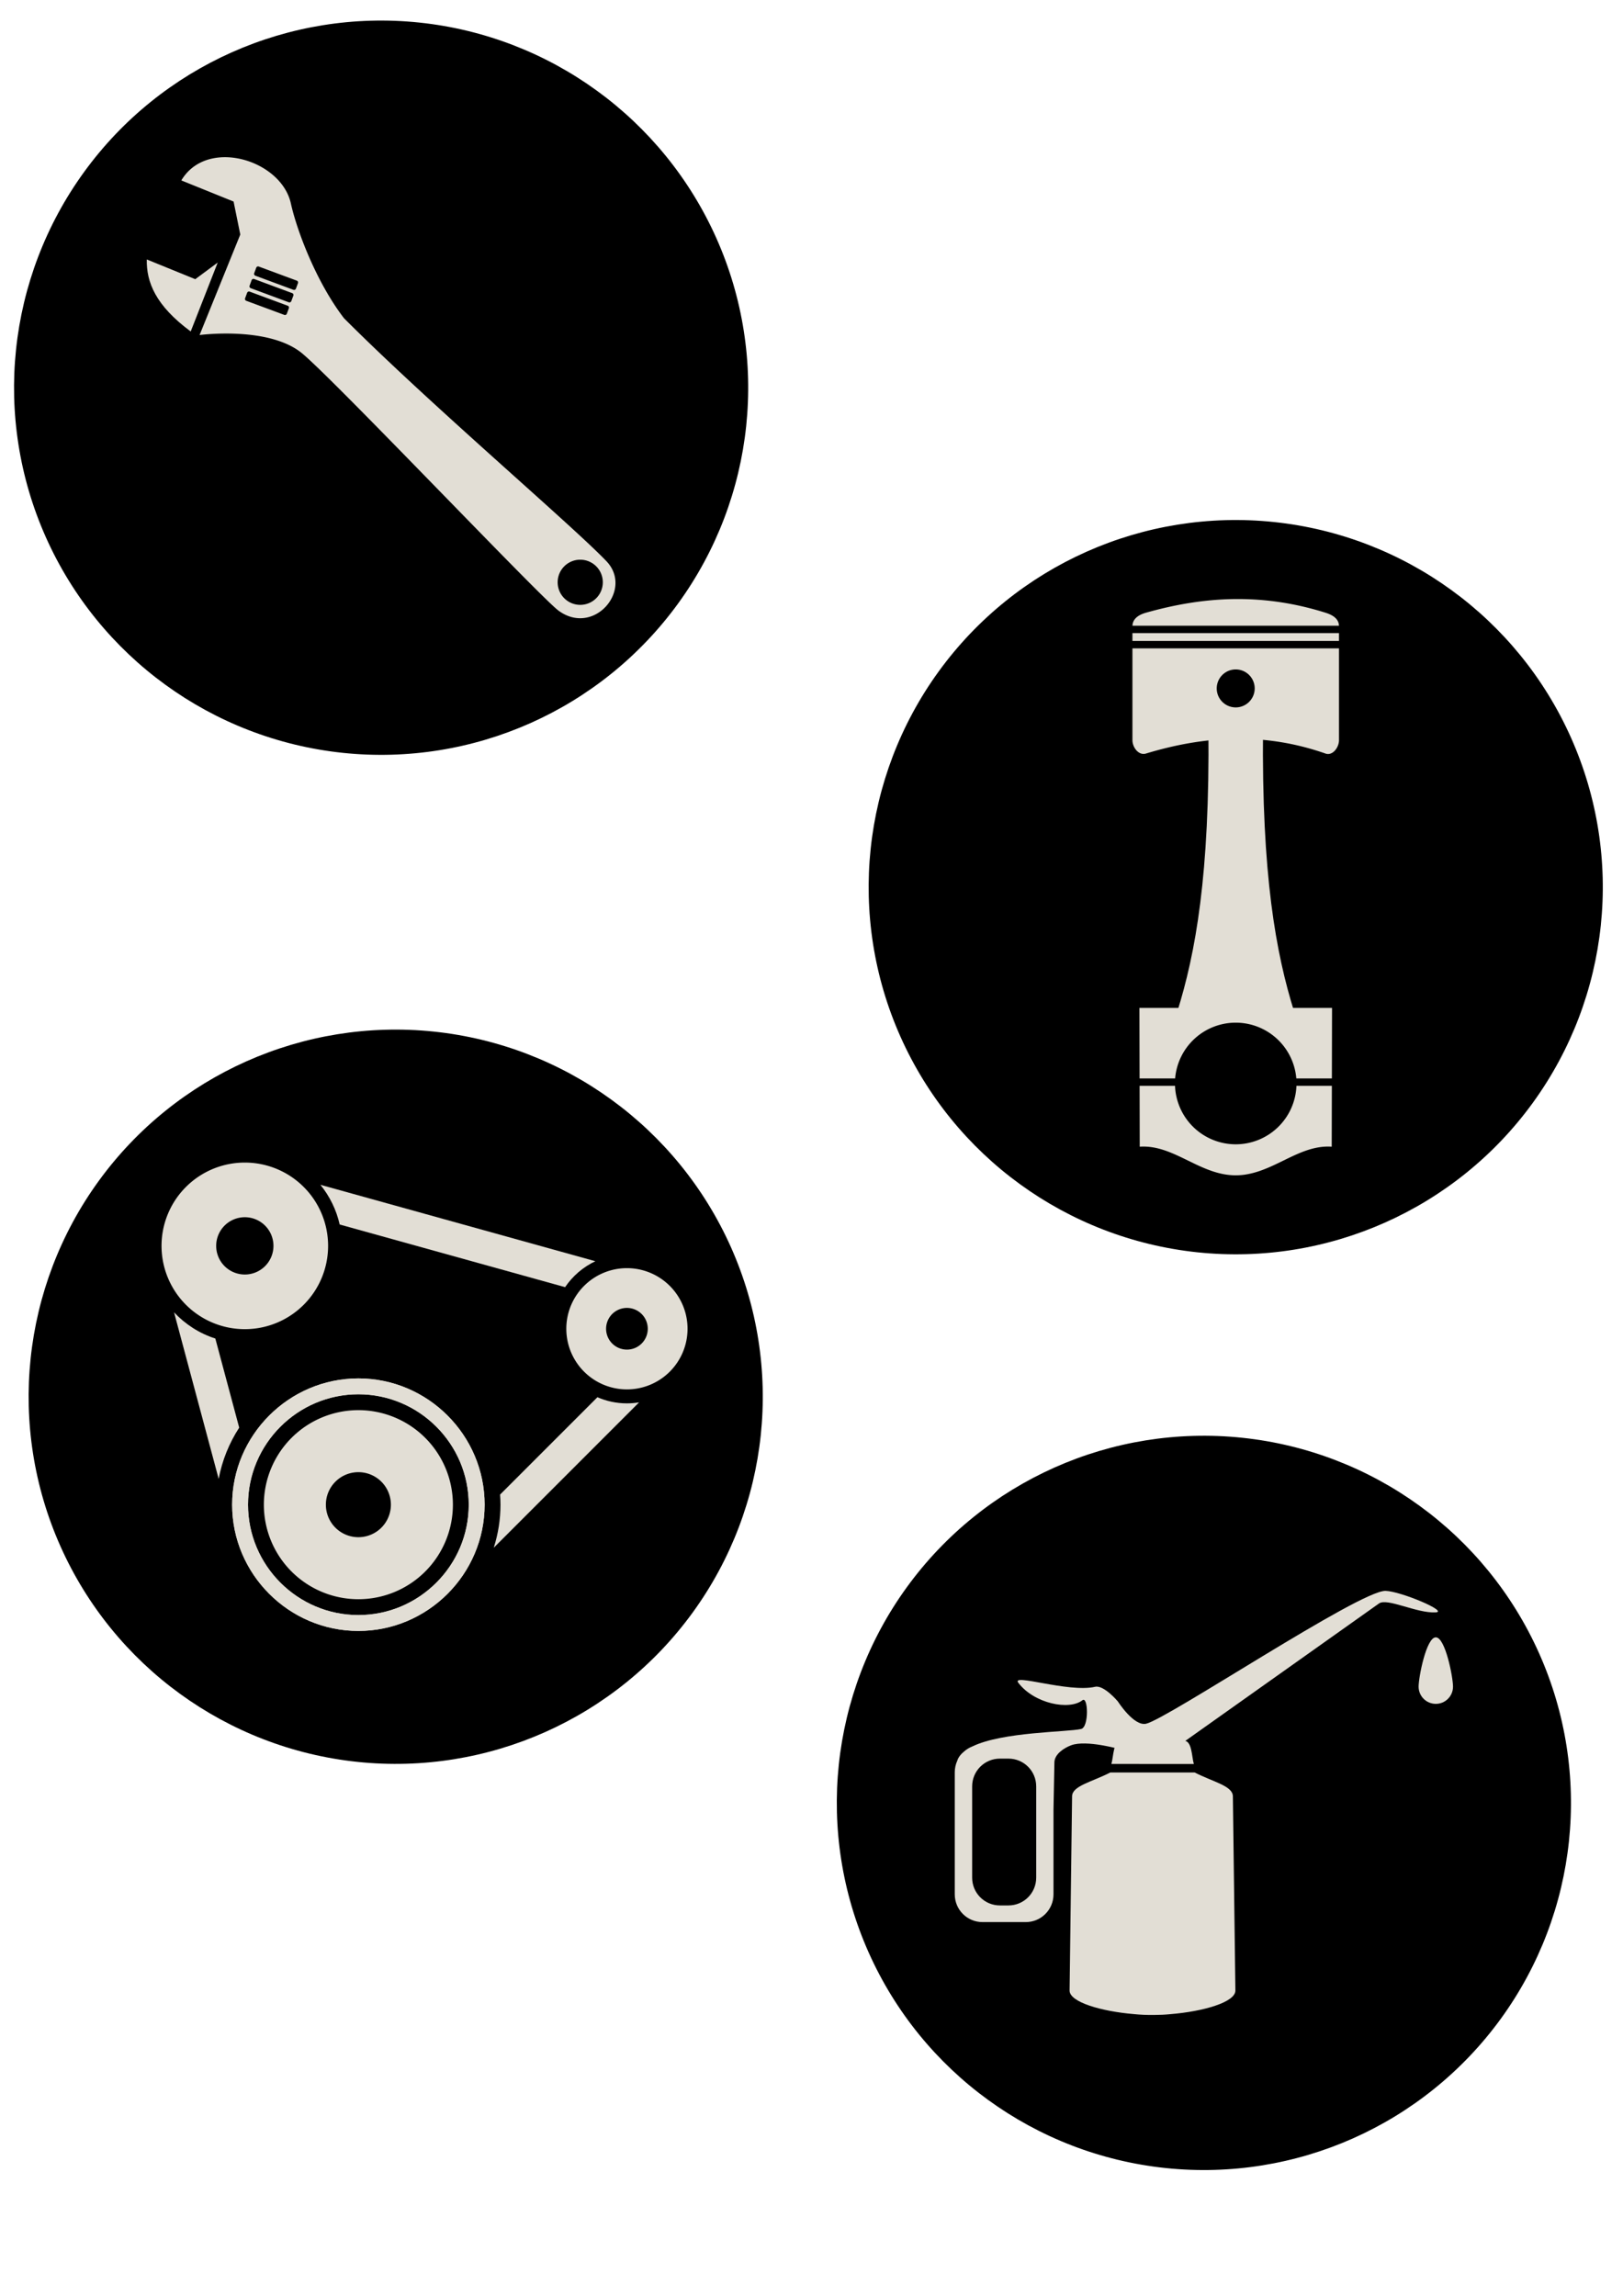 <?xml version="1.0" encoding="UTF-8" standalone="no"?>
<!-- Created with Inkscape (http://www.inkscape.org/) -->

<svg
   width="210mm"
   height="297mm"
   viewBox="0 0 210 297"
   version="1.1"
   id="svg901"
   inkscape:version="1.1 (c4e8f9e, 2021-05-24)"
   sodipodi:docname="mechanic-icons-ink.svg"
   xmlns:inkscape="http://www.inkscape.org/namespaces/inkscape"
   xmlns:sodipodi="http://sodipodi.sourceforge.net/DTD/sodipodi-0.dtd"
   xmlns="http://www.w3.org/2000/svg"
   xmlns:svg="http://www.w3.org/2000/svg">
  <sodipodi:namedview
     id="namedview903"
     pagecolor="#505050"
     bordercolor="#ffffff"
     borderopacity="1"
     inkscape:pageshadow="0"
     inkscape:pageopacity="0"
     inkscape:pagecheckerboard="1"
     inkscape:document-units="mm"
     showgrid="false"
     inkscape:snap-global="false"
     inkscape:zoom="0.45014485"
     inkscape:cx="578.70261"
     inkscape:cy="529.82945"
     inkscape:window-width="1366"
     inkscape:window-height="740"
     inkscape:window-x="0"
     inkscape:window-y="0"
     inkscape:window-maximized="1"
     inkscape:current-layer="layer2"
     showguides="true"
     inkscape:guide-bbox="true"
     inkscape:snap-bbox="true"
     inkscape:object-paths="false"
     inkscape:snap-nodes="true"
     inkscape:snap-intersection-paths="true"
     inkscape:bbox-nodes="true" />
  <defs
     id="defs898" />
  <g
     inkscape:groupmode="layer"
     id="layer2"
     inkscape:label="Layer 2"
     style="display:inline;opacity:1">
    <g
       id="g16169"
       transform="translate(54.073,-44.814)"
       style="opacity:1">
      <circle
         style="fill:#000000;fill-opacity:1;stroke:none;stroke-width:5.212;stroke-miterlimit:4;stroke-dasharray:none;stroke-opacity:1"
         id="circle16099"
         cx="147.678"
         cy="-121.883"
         r="47.496"
         transform="rotate(95.986)" />
      <path
         id="path13067"
         style="fill:#e2ded5;fill-opacity:1;stroke:none;stroke-width:0.257px;stroke-linecap:butt;stroke-linejoin:miter;stroke-opacity:1"
         d="m 102.284,139.042 c 0.186,18.954 -1.653,29.06 -4.051,36.718 h 7.998 v 0.003 h 7.169 c -2.398,-7.658 -4.237,-17.764 -4.051,-36.718 h -1.497 v -0.003 z" />
      <path
         id="path14911"
         style="display:inline;fill:#e2ded5;fill-opacity:1;stroke:none;stroke-width:0.257px;stroke-linecap:butt;stroke-linejoin:miter;stroke-opacity:1"
         d="m 104.508,175.205 -11.151,0.001 0.02,9.121 H 97.978 a 7.867,7.867 0 0 1 7.839,-7.215 7.867,7.867 0 0 1 7.839,7.215 h 4.602 l 0.021,-9.122 h -11.151 z m -11.129,10.08 0.017,7.872 c 4.005,-0.27 7.114,2.969 11.111,3.598 0.154,0.024 0.309,0.045 0.466,0.061 0.03,0.003 0.059,0.005 0.088,0.008 0.13,0.012 0.261,0.022 0.393,0.028 0.03,0.001 0.06,0.002 0.09,0.003 0.133,0.005 0.268,0.006 0.404,0.004 0.018,-2.6e-4 0.035,-0.001 0.053,-0.002 0.143,-0.003 0.288,-0.01 0.434,-0.021 0,-8e-5 0.003,9e-5 0.004,0 0.003,-1.7e-4 0.004,-2.5e-4 0.007,-5.1e-4 0.147,-0.011 0.296,-0.026 0.446,-0.046 0.011,-0.001 0.022,-0.004 0.033,-0.005 0.067,-0.009 0.134,-0.018 0.202,-0.029 v -0.003 c 3.996,-0.63 7.106,-3.866 11.111,-3.595 l 0.018,-7.871 h -4.584 a 7.867,7.867 0 0 1 -7.854,7.562 7.867,7.867 0 0 1 -7.854,-7.562 z" />
      <path
         id="rect12454"
         style="fill:#e2ded5;fill-opacity:1;stroke-width:10.291"
         d="m 106.06,122.31 c -4.114,0.005 -8.043,0.691 -11.864,1.77 -0.908,0.257 -1.704,0.756 -1.739,1.68 H 119.176 c -0.035,-0.924 -0.838,-1.397 -1.738,-1.68 -3.973,-1.25 -7.748,-1.775 -11.378,-1.77 z m -13.607,4.409 v 1.014 h 26.726 v -1.014 z m 0,1.972 v 11.867 c 0,0.965 0.819,2.022 1.742,1.742 7.534,-2.285 15.233,-2.805 23.242,0 0.911,0.319 1.742,-0.777 1.742,-1.742 v -11.867 z m 13.363,2.725 a 2.456,2.456 0 0 1 2.456,2.456 2.456,2.456 0 0 1 -2.456,2.456 2.456,2.456 0 0 1 -2.456,-2.456 2.456,2.456 0 0 1 2.456,-2.456 z" />
    </g>
    <g
       id="g39813">
      <circle
         style="fill:#000000;fill-opacity:1;stroke:none;stroke-width:5.212;stroke-miterlimit:4;stroke-dasharray:none;stroke-opacity:1"
         id="path34831"
         cx="44.741"
         cy="-54.275"
         r="47.496"
         transform="rotate(95.986)" />
      <path
         id="path1008"
         style="fill:#e2ded5;fill-opacity:1;stroke:none;stroke-width:0.131px;stroke-linecap:butt;stroke-linejoin:miter;stroke-opacity:1"
         d="m 35.769,23.06 c -3.286,-3.267 -9.715,-4.082 -12.307,0.281 l 6.762,2.733 0.867,4.266 -5.268,13.002 c 0,0 8.981,-1.198 13.291,2.389 4.31,3.587 30.75,31.481 33.135,33.251 4.577,3.397 9.76,-2.683 6.21,-6.39 C 73.899,67.829 55.623,52.313 44.504,41.161 40.943,36.525 38.421,29.873 37.636,26.321 37.362,25.082 36.689,23.975 35.769,23.06 Z M 77.143,73.261 a 2.922,2.922 0 0 1 -1.9e-4,4.132 2.922,2.922 0 0 1 -4.132,0 2.922,2.922 0 0 1 -1.8e-4,-4.132 2.922,2.922 0 0 1 4.132,0 z M 38.489,36.359 c 0.072,0.068 0.101,0.175 0.064,0.274 l -0.262,0.708 c -0.049,0.132 -0.195,0.199 -0.327,0.15 L 33.041,35.667 c -0.132,-0.049 -0.199,-0.195 -0.15,-0.327 l 0.263,-0.708 c 0.049,-0.132 0.195,-0.199 0.327,-0.15 l 4.922,1.824 c 0.033,0.012 0.062,0.031 0.086,0.053 z m -0.597,1.614 c 0.072,0.068 0.101,0.175 0.064,0.274 l -0.263,0.708 c -0.049,0.132 -0.195,0.199 -0.327,0.15 l -4.922,-1.824 c -0.132,-0.049 -0.199,-0.195 -0.15,-0.327 l 0.262,-0.708 c 0.049,-0.132 0.195,-0.199 0.327,-0.15 l 4.922,1.824 c 0.033,0.012 0.062,0.03 0.086,0.053 z m -0.581,1.631 c 0.072,0.068 0.101,0.175 0.064,0.274 l -0.262,0.708 c -0.049,0.132 -0.195,0.199 -0.327,0.15 l -4.922,-1.824 c -0.132,-0.049 -0.199,-0.195 -0.15,-0.327 l 0.263,-0.708 c 0.049,-0.132 0.195,-0.199 0.327,-0.15 l 4.922,1.824 c 0.033,0.012 0.062,0.03 0.086,0.053 z" />
      <path
         style="fill:#e2ded5;fill-opacity:1;stroke:none;stroke-width:0.121px;stroke-linecap:butt;stroke-linejoin:miter;stroke-opacity:1"
         d="m 18.992,33.564 6.273,2.554 2.905,-2.152 -3.494,8.915 c -4.558,-3.363 -5.741,-6.395 -5.684,-9.317 z"
         sodipodi:nodetypes="ccccc"
         id="path8938" />
    </g>
    <path
       id="path17536"
       style="color:#000000;opacity:1;fill:none;fill-opacity:1;stroke:none;stroke-width:11.887;stroke-opacity:1;-inkscape-stroke:none"
       d="m 449.358,239.132 c -26,0 -47.293,21.29 -47.293,47.291 0,26.001 21.293,47.293 47.293,47.293 26.001,0 47.293,-21.293 47.293,-47.293 0,-26 -21.293,-47.291 -47.293,-47.291 z m 0,5.943 c 22.766,0 41.349,18.581 41.349,41.347 0,22.766 -18.583,41.35 -41.349,41.35 -22.766,0 -41.35,-18.584 -41.35,-41.35 0,-22.766 18.584,-41.347 41.35,-41.347 z" />
    <g
       id="g22365"
       transform="translate(-244.068,124.729)"
       style="opacity:1">
      <circle
         style="fill:#000000;fill-opacity:1;stroke:none;stroke-width:5.212;stroke-miterlimit:4;stroke-dasharray:none;stroke-opacity:1"
         id="circle22341"
         cx="24.865"
         cy="-299.494"
         r="47.496"
         transform="rotate(95.986)" />
      <path
         id="path20397"
         style="color:#000000;fill:#e2ded5;fill-opacity:1;stroke-width:0.171;-inkscape-stroke:none"
         d="M 321.366,56.026 308.774,68.618 c 0.031,0.432 0.052,0.867 0.052,1.307 0,1.939 -0.308,3.81 -0.873,5.569 l 18.806,-18.806 c -0.512,0.085 -1.038,0.131 -1.573,0.131 -1.355,1.2e-5 -2.647,-0.284 -3.82,-0.794 z" />
      <path
         style="color:#000000;fill:#e2ded5;fill-opacity:1;stroke-width:0.171;-inkscape-stroke:none"
         d="m 266.589,45.043 5.774,21.55 c 0.446,-2.404 1.365,-4.648 2.656,-6.632 l -3.089,-11.529 c -2.063,-0.66 -3.89,-1.844 -5.341,-3.388 z"
         id="path20395" />
      <path
         style="color:#000000;fill:#e2ded5;fill-opacity:1;stroke-width:0.171;-inkscape-stroke:none"
         d="m 285.525,28.544 c 1.195,1.476 2.063,3.225 2.494,5.137 l 29.167,8.105 c 0.975,-1.442 2.33,-2.608 3.917,-3.356 z"
         id="path21571" />
      <path
         id="path17322"
         style="color:#000000;fill:#e2ded5;fill-opacity:1;stroke-width:4.105;-inkscape-stroke:none"
         d="m 290.439,53.592 c -8.98,0 -16.334,7.353 -16.334,16.333 0,8.98 7.354,16.334 16.334,16.334 8.98,0 16.334,-7.354 16.334,-16.334 0,-8.98 -7.354,-16.333 -16.334,-16.333 z m 0,2.053 c 7.863,0 14.281,6.418 14.281,14.281 0,7.863 -6.418,14.281 -14.281,14.281 -7.863,0 -14.281,-6.418 -14.281,-14.281 0,-7.863 6.418,-14.281 14.281,-14.281 z" />
      <path
         id="circle17109"
         style="fill:#e2ded5;fill-opacity:1;stroke:none;stroke-width:4.105;stroke-miterlimit:4;stroke-dasharray:none;stroke-opacity:1"
         d="m 290.439,57.697 a 12.229,12.229 0 0 0 -12.229,12.229 12.229,12.229 0 0 0 12.229,12.229 12.229,12.229 0 0 0 12.229,-12.229 12.229,12.229 0 0 0 -12.229,-12.229 z m 0,8.023 a 4.206,4.206 0 0 1 4.206,4.206 4.206,4.206 0 0 1 -4.206,4.206 4.206,4.206 0 0 1 -4.206,-4.206 4.206,4.206 0 0 1 4.206,-4.206 z" />
      <path
         id="path17532"
         style="fill:#e2ded5;fill-opacity:1;stroke:none;stroke-width:3.618;stroke-miterlimit:4;stroke-dasharray:none;stroke-opacity:1"
         d="m 275.745,25.668 a 10.776,10.776 0 0 0 -10.776,10.776 10.776,10.776 0 0 0 10.776,10.776 10.776,10.776 0 0 0 10.776,-10.776 10.776,10.776 0 0 0 -10.776,-10.776 z m 0,7.07 a 3.706,3.706 0 0 1 3.706,3.706 3.706,3.706 0 0 1 -3.706,3.706 3.706,3.706 0 0 1 -3.706,-3.706 3.706,3.706 0 0 1 3.706,-3.706 z" />
      <path
         id="path17534"
         style="fill:#e2ded5;fill-opacity:1;stroke:none;stroke-width:2.633;stroke-miterlimit:4;stroke-dasharray:none;stroke-opacity:1"
         d="m 325.186,39.326 a 7.843,7.843 0 0 0 -7.843,7.843 7.843,7.843 0 0 0 7.843,7.843 7.843,7.843 0 0 0 7.843,-7.843 7.843,7.843 0 0 0 -7.843,-7.843 z m 0,5.145 a 2.697,2.697 0 0 1 2.697,2.697 2.697,2.697 0 0 1 -2.697,2.697 2.697,2.697 0 0 1 -2.697,-2.697 2.697,2.697 0 0 1 2.697,-2.697 z" />
      <path
         id="path39835"
         style="color:#000000;fill:#e2ded5;fill-opacity:1;stroke-width:4.105;-inkscape-stroke:none"
         d="m 290.439,53.592 c -8.98,0 -16.334,7.353 -16.334,16.333 0,8.98 7.354,16.334 16.334,16.334 8.98,0 16.334,-7.354 16.334,-16.334 0,-8.98 -7.354,-16.333 -16.334,-16.333 z m 0,2.053 c 7.863,0 14.281,6.418 14.281,14.281 0,7.863 -6.418,14.281 -14.281,14.281 -7.863,0 -14.281,-6.418 -14.281,-14.281 0,-7.863 6.418,-14.281 14.281,-14.281 z" />
    </g>
    <g
       id="g856"
       transform="translate(-207.333,151.592)">
      <circle
         style="fill:#000000;fill-opacity:1;stroke:none;stroke-width:5.212;stroke-miterlimit:4;stroke-dasharray:none;stroke-opacity:1"
         id="circle39808"
         cx="43.33"
         cy="-369.638"
         r="47.496"
         transform="rotate(95.986)" />
      <path
         id="rect36355"
         style="fill:#e2ded5;fill-opacity:1;stroke:none;stroke-width:4.205;stroke-miterlimit:4;stroke-dasharray:none;stroke-opacity:1"
         d="m 386.611,54.212 c -3.331,-0.088 -28.239,16.579 -30.989,17.188 -1.591,0.352 -3.649,-2.885 -3.649,-2.885 -10e-6,0 -1.807,-2.155 -2.945,-1.894 -3.455,0.79 -10.916,-1.803 -9.935,-0.517 2.068,2.71 6.598,3.593 8.291,2.259 0.752,-0.593 0.876,3.476 -0.164,3.715 -1.821,0.419 -10.145,0.353 -14.076,2.259 -0.407,0.16 -0.778,0.391 -1.096,0.679 -0.339,0.278 -0.601,0.587 -0.767,0.931 -0.033,0.068 -0.063,0.154 -0.092,0.249 -0.205,0.452 -0.319,0.955 -0.319,1.485 v 15.785 c 0,1.992 1.603,3.595 3.595,3.595 h 5.584 c 1.992,0 3.595,-1.603 3.595,-3.595 V 82.519 c 0.045,-2.021 0.08,-4.087 0.119,-6.135 0.02,-1.03 1.205,-1.841 2.171,-2.199 1.97,-0.731 6.283,0.511 6.283,0.511 l 8.269,-0.924 25.271,-17.926 c 1.071,-0.76 4.871,1.276 7.323,1.151 1.765,-0.09 -4.507,-2.732 -6.467,-2.784 z m -49.897,21.701 h 1.098 c 1.992,0 3.595,1.603 3.595,3.595 v 11.804 c 0,1.992 -1.603,3.595 -3.595,3.595 h -1.098 c -1.992,0 -3.595,-1.603 -3.595,-3.595 V 79.508 c 0,-1.992 1.603,-3.595 3.595,-3.595 z" />
      <path
         id="path22840"
         style="fill:#e2ded5;fill-opacity:1;stroke:none;stroke-width:0.106px;stroke-linecap:butt;stroke-linejoin:miter;stroke-opacity:1"
         d="m 350.998,77.705 c -2.401,1.234 -4.93,1.726 -4.947,3.081 l -0.324,25.124 c -0.019,1.505 4.095,2.699 8.325,3.055 10e-4,6e-5 10e-4,0 0.002,0 0.006,0 0.012,0.001 0.018,0.002 0.799,0.082 1.666,0.116 2.56,0.106 10e-4,0 0.002,0 0.004,0 0.742,-0.002 1.46,-0.034 2.132,-0.101 4.261,-0.347 8.431,-1.547 8.411,-3.062 l -0.324,-25.123 c -0.018,-1.355 -2.546,-1.848 -4.947,-3.082 h -3.138 v -4.24e-4 z" />
      <path
         id="path23519"
         style="fill:#e2ded5;fill-opacity:1;stroke:none;stroke-width:0.106px;stroke-linecap:butt;stroke-linejoin:miter;stroke-opacity:1"
         d="m 352.423,73.588 c -1.067,0 -1.001,2.063 -1.289,3.016 h 3.584 v 0.006 h 7.087 c -0.287,-0.953 -0.221,-3.016 -1.289,-3.016 h -2.313 v -0.006 z" />
      <path
         id="path39329"
         style="fill:#e2ded5;fill-opacity:1;stroke-width:2.923"
         d="m 395.338,66.603 c 0,1.229 -0.997,2.226 -2.226,2.226 -1.229,0 -2.226,-0.997 -2.226,-2.226 0,-1.229 0.997,-6.379 2.226,-6.379 1.229,0 2.226,5.149 2.226,6.379 z"
         sodipodi:nodetypes="ssscs" />
    </g>
  </g>
</svg>
